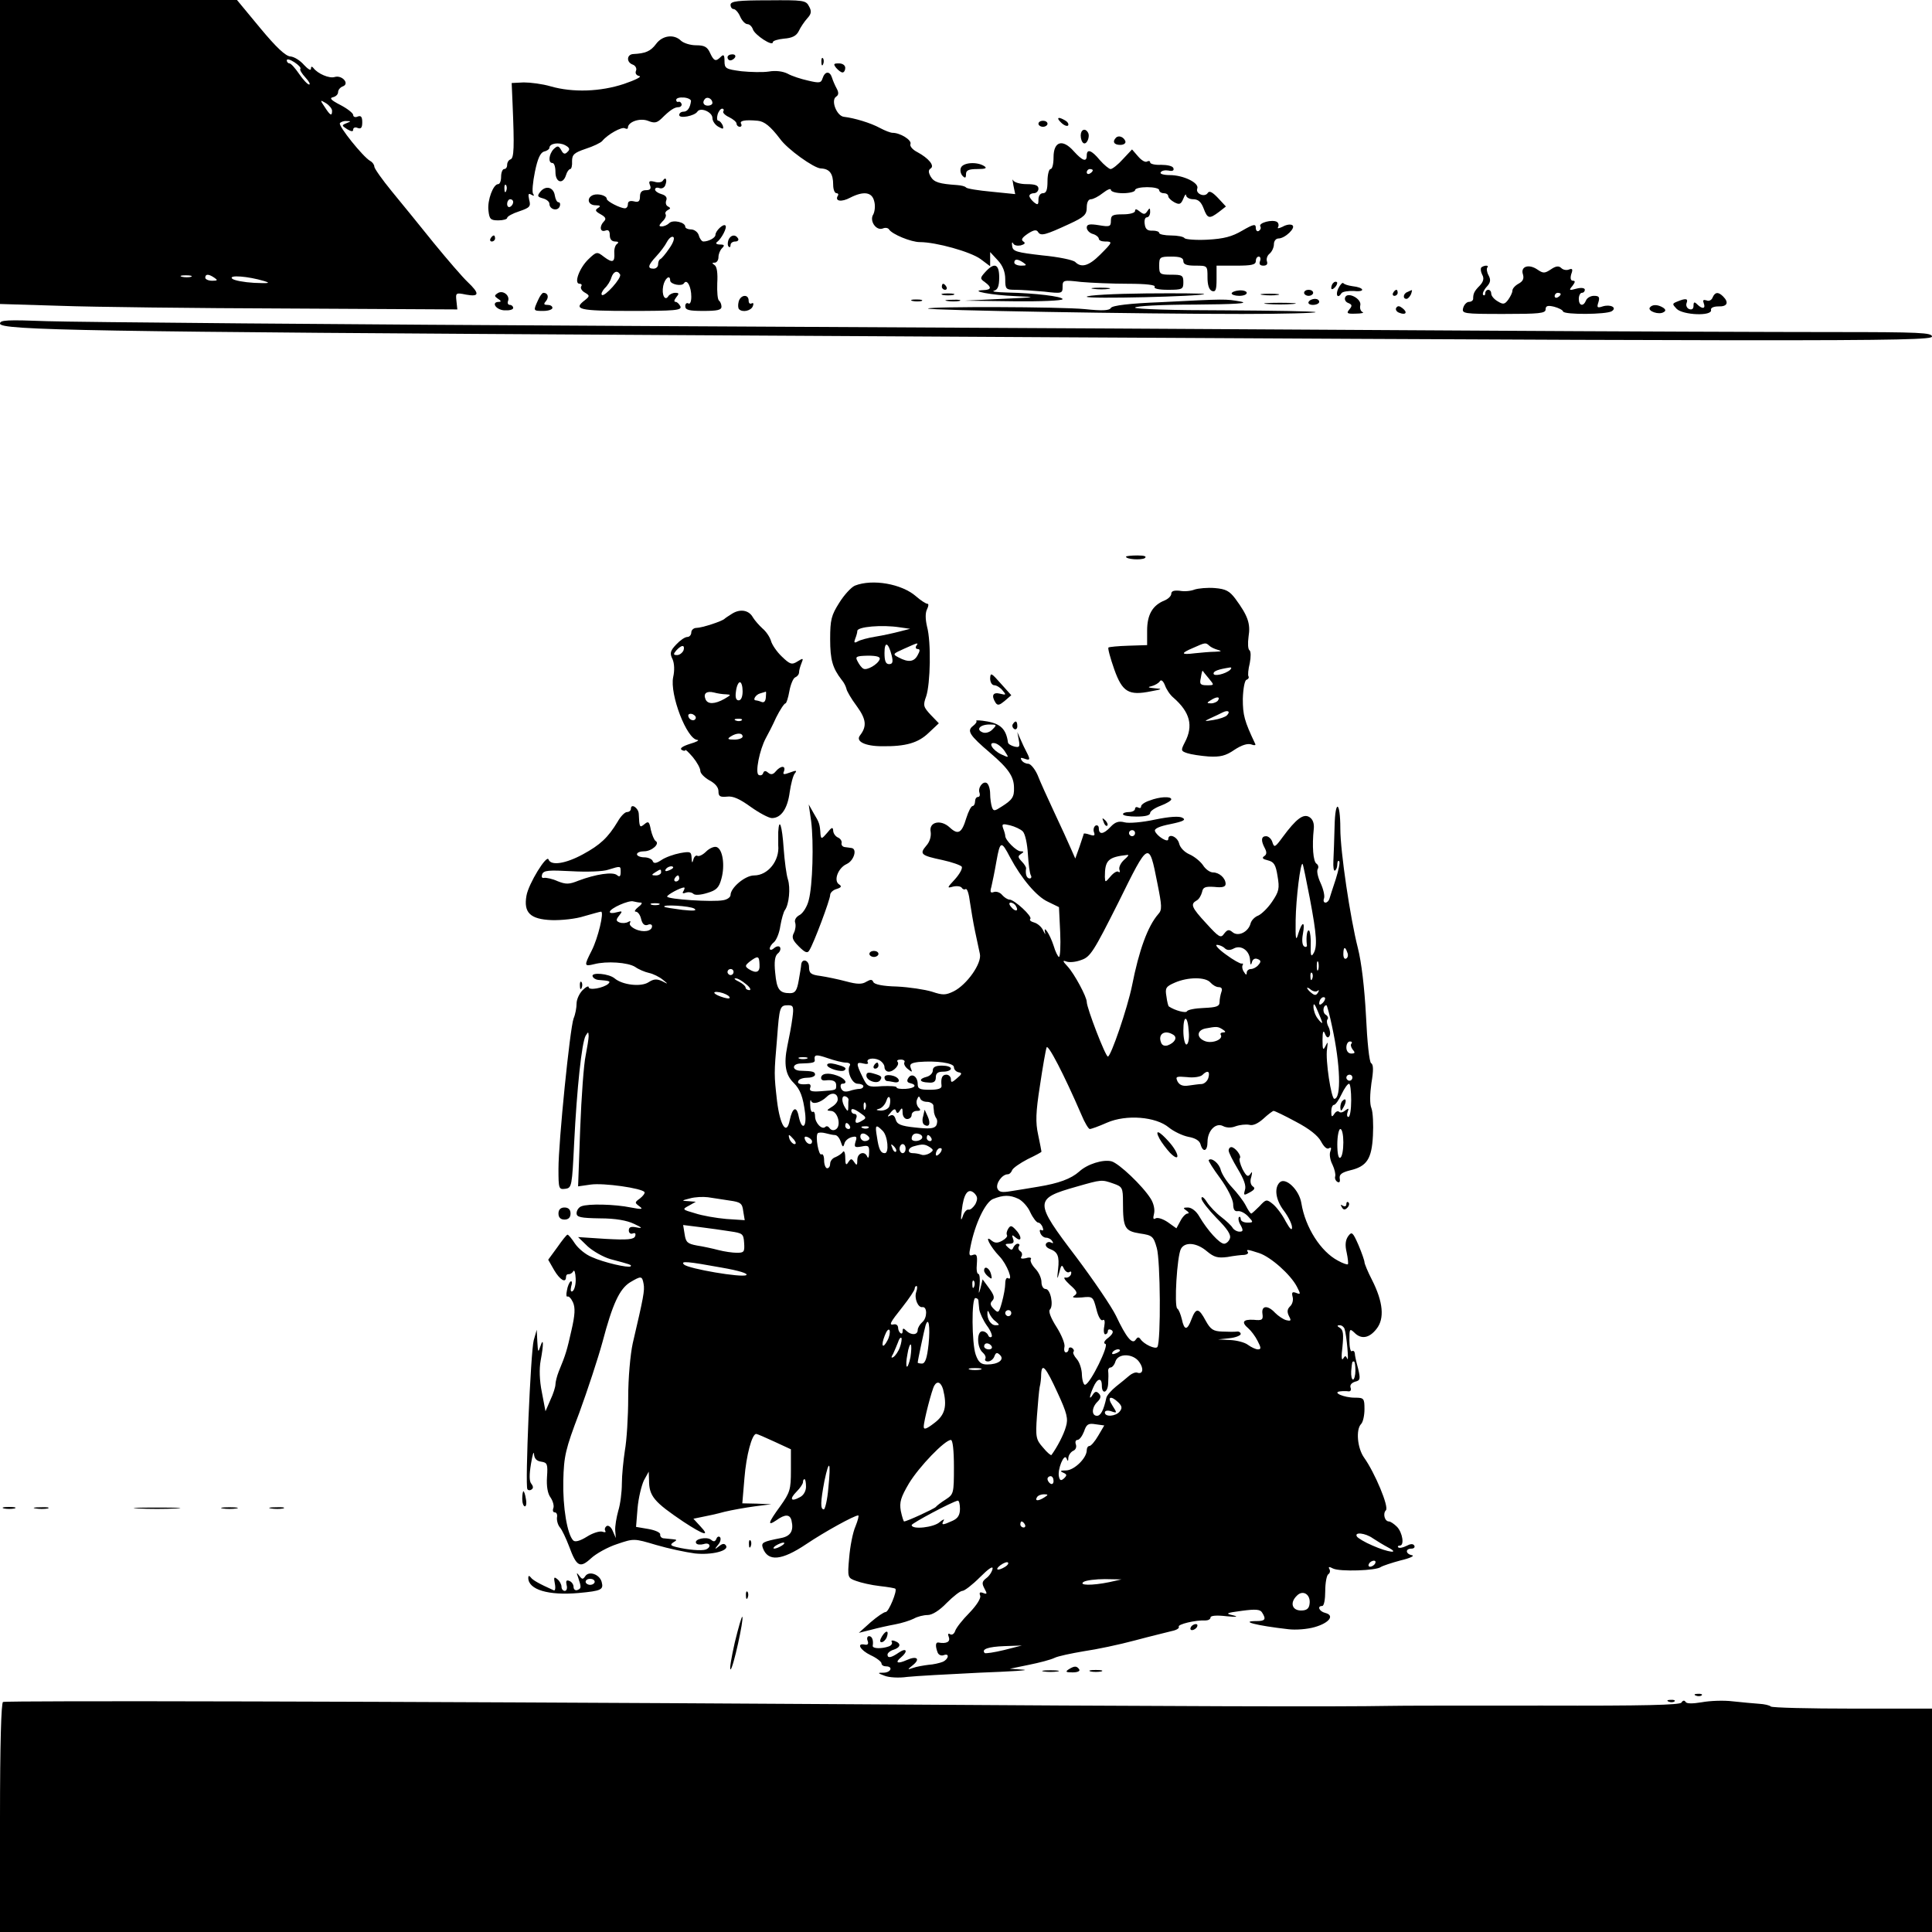 <?xml version="1.0" standalone="no"?>
<!DOCTYPE svg PUBLIC "-//W3C//DTD SVG 20010904//EN"
 "http://www.w3.org/TR/2001/REC-SVG-20010904/DTD/svg10.dtd">
<svg version="1.0" xmlns="http://www.w3.org/2000/svg"
 width="640pt" height="640pt" viewBox="0 0 640 640"
 preserveAspectRatio="xMidYMid meet">

<g transform="translate(0,640) scale(0.1,-0.1)"
fill="#000000" stroke="none">
<path d="M0 5896 l0 -503 198 -6 c108 -4 449 -8 757 -9 l560 -3 -3 28 c-3 27
-2 28 32 21 44 -8 46 3 5 42 -17 16 -67 74 -112 129 -44 55 -107 132 -139 171
-32 39 -58 76 -58 82 0 6 -6 15 -14 19 -24 14 -106 116 -100 125 3 4 13 8 22
7 16 0 15 -1 0 -7 -17 -7 -16 -8 2 -20 14 -8 20 -9 20 -1 0 6 7 9 15 5 11 -4
15 1 15 19 0 18 -4 23 -15 19 -8 -4 -15 -1 -15 5 0 6 -19 21 -42 33 -31 16
-38 23 -25 26 9 2 17 9 17 17 0 7 7 16 16 19 23 9 -3 38 -27 31 -18 -6 -57 11
-71 30 -5 6 -8 5 -8 -3 0 -7 -10 -1 -23 13 -12 14 -32 27 -45 28 -16 1 -47 30
-100 94 l-77 93 -392 0 -393 0 0 -504z m995 276 c-3 -3 5 -16 17 -29 12 -13
17 -23 12 -23 -5 0 -20 16 -33 35 -13 19 -27 35 -32 35 -5 0 -9 5 -9 10 0 6
11 3 25 -6 14 -9 23 -19 20 -22z m105 -139 c0 -19 -6 -16 -24 12 -17 25 -16
25 4 13 11 -7 20 -18 20 -25z m-467 -550 c-7 -2 -21 -2 -30 0 -10 3 -4 5 12 5
17 0 24 -2 18 -5z m77 -3 c12 -8 11 -10 -7 -10 -13 0 -23 5 -23 10 0 13 11 13
30 0z m165 -11 c23 -7 16 -8 -33 -6 -34 2 -67 8 -73 14 -13 13 53 8 106 -8z"/>
<path d="M2420 6384 c0 -8 5 -14 10 -14 6 0 16 -11 22 -25 6 -14 17 -25 24
-25 7 0 15 -8 18 -17 6 -19 66 -58 66 -43 0 5 17 10 37 12 27 2 41 9 49 25 6
13 19 32 28 42 14 15 15 24 6 40 -10 20 -19 21 -135 20 -101 0 -125 -3 -125
-15z"/>
<path d="M2173 6254 c-18 -24 -35 -31 -75 -33 -22 -1 -24 -27 -2 -35 9 -3 14
-13 11 -20 -4 -9 1 -16 11 -18 9 -2 -13 -13 -51 -26 -78 -26 -170 -29 -243 -8
-27 8 -67 13 -89 13 l-40 -2 3 -70 c6 -143 5 -179 -7 -183 -6 -2 -11 -10 -11
-18 0 -8 -4 -14 -10 -14 -5 0 -10 -11 -10 -25 0 -14 -4 -25 -10 -25 -16 0 -36
-53 -32 -87 3 -29 7 -33 33 -33 16 0 29 4 29 8 0 5 18 15 40 22 35 12 39 16
33 38 -4 19 -3 23 7 17 9 -5 11 -4 6 3 -4 6 -1 39 6 73 9 44 18 63 30 67 10 2
18 8 18 12 0 15 31 20 52 9 15 -8 17 -14 8 -22 -8 -9 -14 -8 -21 6 -9 15 -12
15 -25 3 -16 -17 -19 -46 -4 -46 6 0 10 -13 10 -30 0 -35 25 -42 35 -10 3 11
10 20 14 20 4 0 7 12 6 26 0 22 7 28 45 41 25 8 50 20 55 26 18 22 65 48 75
42 6 -3 10 -2 10 2 0 19 39 33 66 23 22 -9 30 -7 45 7 28 28 43 38 57 38 6 0
11 5 10 10 -2 6 -6 9 -10 8 -5 -2 -8 1 -8 6 0 6 11 9 25 8 14 -1 25 -7 24 -12
-3 -23 -12 -35 -25 -35 -8 0 -14 -5 -14 -11 0 -13 51 -3 60 11 10 16 50 -1 50
-21 0 -10 9 -23 20 -29 16 -9 18 -8 14 5 -4 8 -10 15 -14 15 -5 0 -6 9 -3 20
3 11 10 20 15 20 5 0 7 -4 4 -9 -3 -4 6 -13 19 -19 14 -7 25 -16 25 -22 0 -5
5 -10 11 -10 5 0 7 5 4 10 -6 10 12 14 55 10 22 -2 42 -18 74 -60 24 -34 112
-97 135 -98 29 -1 41 -17 41 -54 0 -16 5 -28 11 -28 5 0 8 -4 4 -9 -10 -18 13
-21 41 -6 45 23 73 19 80 -12 4 -14 2 -33 -3 -43 -14 -21 9 -55 31 -47 9 4 18
2 21 -3 10 -16 73 -42 102 -42 54 0 168 -32 201 -56 l32 -24 0 23 0 24 25 -27
c17 -18 25 -39 25 -63 0 -33 2 -35 34 -35 18 0 61 -3 95 -6 59 -7 61 -6 61 16
0 22 2 23 61 16 34 -3 104 -6 156 -6 60 0 92 -4 88 -10 -4 -6 13 -10 44 -10
48 0 51 2 51 25 0 23 -4 25 -40 25 -38 0 -40 2 -40 30 0 28 2 30 40 30 29 0
40 -4 40 -15 0 -11 11 -15 40 -15 40 0 40 0 40 -39 0 -25 5 -41 15 -45 12 -4
15 4 15 39 l0 45 65 0 c51 0 65 3 65 15 0 8 4 15 10 15 5 0 7 -7 4 -15 -4 -10
0 -15 11 -15 11 0 15 5 12 14 -3 8 1 20 9 26 8 7 14 21 14 31 0 11 7 19 15 19
22 0 59 36 46 44 -6 4 -20 2 -32 -5 -13 -6 -19 -7 -15 -1 3 6 1 14 -4 17 -15
9 -62 -3 -55 -15 3 -5 1 -11 -5 -15 -5 -3 -10 1 -10 10 0 14 -7 13 -45 -9 -34
-20 -61 -27 -115 -30 -39 -2 -73 1 -76 5 -3 5 -23 9 -45 9 -21 0 -39 4 -39 8
0 5 -10 8 -22 8 -17 -1 -24 5 -26 22 -2 12 1 22 7 22 6 0 11 8 11 18 0 14 -2
14 -9 3 -8 -12 -12 -12 -25 -2 -11 9 -16 10 -16 2 0 -6 -17 -11 -40 -11 -34 0
-40 -3 -40 -21 0 -20 -4 -21 -40 -15 -31 5 -40 3 -40 -8 0 -8 9 -18 20 -21 11
-3 20 -11 20 -16 0 -5 9 -9 20 -9 27 0 26 -2 -16 -44 -37 -37 -62 -44 -82 -24
-7 7 -56 17 -109 22 -86 10 -98 13 -100 31 -2 11 0 15 3 9 3 -7 14 -9 25 -7
14 4 17 8 9 13 -9 6 -4 13 15 26 20 13 29 14 34 5 9 -14 25 -9 103 27 50 23
58 31 58 55 0 16 5 27 14 27 7 0 25 9 40 21 14 11 26 16 26 10 0 -6 18 -11 40
-11 22 0 40 5 40 10 0 6 18 10 40 10 22 0 40 -4 40 -10 0 -5 7 -10 15 -10 8 0
15 -4 15 -10 0 -5 9 -14 20 -20 17 -9 22 -7 30 12 5 13 9 17 9 11 1 -7 11 -13
24 -13 16 0 26 -9 34 -30 13 -35 19 -36 51 -12 l23 18 -26 28 c-19 20 -29 25
-34 17 -10 -16 -41 -3 -35 14 8 19 -46 45 -91 45 -20 0 -34 4 -30 9 3 6 15 8
26 6 13 -3 19 0 16 8 -2 7 -20 11 -41 11 -20 -1 -36 3 -36 8 0 5 -5 6 -10 3
-6 -4 -19 4 -30 17 l-20 23 -30 -32 c-16 -18 -35 -33 -41 -33 -5 0 -22 14 -36
30 -27 33 -43 38 -43 15 0 -23 -14 -18 -43 14 -37 42 -67 33 -67 -20 0 -22 -4
-39 -10 -39 -5 0 -10 -18 -10 -40 0 -29 -4 -40 -15 -40 -9 0 -15 -9 -15 -21 0
-18 -2 -19 -15 -9 -8 7 -15 16 -15 21 0 5 7 9 15 9 8 0 15 7 15 15 0 11 -11
15 -39 15 -22 0 -42 6 -45 13 -3 6 -2 -1 1 -17 l6 -29 -79 8 c-43 4 -81 10
-84 14 -3 4 -16 7 -30 8 -58 4 -76 9 -87 28 -8 14 -8 22 0 27 14 9 -7 34 -44
54 -16 8 -26 20 -23 27 5 13 -34 37 -59 37 -7 0 -25 7 -42 16 -31 17 -85 33
-119 37 -24 2 -45 55 -26 67 8 5 9 13 2 26 -6 11 -13 27 -16 37 -7 22 -23 22
-31 -2 -5 -16 -10 -17 -48 -8 -23 5 -54 15 -68 23 -16 8 -40 11 -62 7 -20 -3
-61 -2 -91 1 -52 7 -56 9 -56 34 0 20 -3 23 -12 14 -17 -17 -23 -15 -36 13 -9
20 -19 25 -46 25 -19 0 -41 7 -50 15 -23 23 -62 18 -83 -11z m187 -195 c0 -5
-7 -9 -15 -9 -15 0 -20 12 -9 23 8 8 24 -1 24 -14z m1260 -223 c0 -3 -4 -8
-10 -11 -5 -3 -10 -1 -10 4 0 6 5 11 10 11 6 0 10 -2 10 -4z m-1943 -68 c-3
-8 -6 -5 -6 6 -1 11 2 17 5 13 3 -3 4 -12 1 -19z m23 -37 c0 -6 -4 -13 -10
-16 -5 -3 -10 1 -10 9 0 9 5 16 10 16 6 0 10 -4 10 -9z m1690 -201 c12 -8 11
-10 -7 -10 -13 0 -23 5 -23 10 0 13 11 13 30 0z"/>
<path d="M2410 6210 c0 -5 4 -10 9 -10 6 0 13 5 16 10 3 6 -1 10 -9 10 -9 0
-16 -4 -16 -10z"/>
<path d="M2721 6194 c0 -11 3 -14 6 -6 3 7 2 16 -1 19 -3 4 -6 -2 -5 -13z"/>
<path d="M2770 6175 c7 -8 16 -15 21 -15 5 0 9 7 9 15 0 9 -9 15 -21 15 -18 0
-19 -2 -9 -15z"/>
<path d="M3515 5994 c9 -9 19 -13 23 -10 3 4 0 11 -8 16 -24 15 -33 11 -15 -6z"/>
<path d="M3440 5990 c0 -5 7 -10 15 -10 8 0 15 5 15 10 0 6 -7 10 -15 10 -8 0
-15 -4 -15 -10z"/>
<path d="M3580 5951 c0 -11 4 -22 9 -25 11 -7 23 22 15 35 -9 16 -24 10 -24
-10z"/>
<path d="M3697 5944 c-13 -13 -7 -24 14 -24 11 0 19 5 17 12 -5 14 -22 21 -31
12z"/>
<path d="M3183 5844 c-3 -8 -1 -20 6 -27 8 -8 11 -7 11 6 0 13 9 17 38 17 27
0 33 3 22 10 -24 15 -70 12 -77 -6z"/>
<path d="M2196 5802 c-3 -6 -16 -8 -28 -4 -17 4 -20 2 -15 -11 5 -12 1 -17
-13 -17 -14 0 -20 -7 -20 -21 0 -16 -5 -20 -20 -16 -13 3 -20 0 -20 -9 0 -8
-4 -14 -10 -14 -15 0 -60 23 -60 31 0 11 -28 19 -45 13 -23 -9 -18 -34 8 -34
16 0 18 -3 8 -9 -11 -7 -9 -11 9 -21 16 -9 19 -15 11 -23 -16 -16 -14 -37 4
-31 10 4 15 0 15 -15 0 -13 6 -21 18 -21 10 0 13 -3 6 -8 -6 -4 -10 -17 -9
-30 2 -31 -6 -34 -34 -13 -23 18 -25 18 -52 -8 -30 -29 -49 -81 -29 -81 6 0 9
-4 5 -9 -3 -6 3 -15 12 -20 17 -10 17 -12 1 -25 -41 -31 -21 -36 152 -36 146
0 169 2 164 15 -4 8 -11 15 -16 15 -6 0 -5 6 2 15 10 12 10 15 -3 15 -9 0 -19
-5 -23 -11 -11 -18 -23 4 -17 34 5 25 23 39 23 18 0 -13 39 -21 46 -9 10 15
24 -12 24 -45 0 -16 -4 -26 -10 -22 -5 3 -10 -1 -10 -9 0 -13 12 -16 60 -16
46 0 60 3 60 14 0 8 -4 17 -8 20 -5 3 -7 29 -6 58 2 33 -1 55 -9 60 -9 6 -9 8
1 8 6 0 12 8 12 18 0 10 5 23 12 30 9 9 8 12 -7 12 -11 0 -16 4 -10 8 15 11
35 49 28 55 -7 7 -33 -18 -33 -31 0 -10 -23 -22 -40 -22 -5 0 -12 9 -15 20 -3
11 -15 20 -26 20 -10 0 -19 4 -19 9 0 15 -41 24 -53 12 -6 -6 -17 -11 -25 -11
-10 0 -10 3 2 16 9 8 14 19 11 24 -3 5 1 11 7 14 10 5 10 7 1 12 -7 3 -9 12
-6 20 4 10 -2 17 -16 21 -11 3 -21 10 -21 15 0 6 6 8 14 5 8 -3 17 1 20 10 7
18 1 29 -8 15z m21 -225 c-12 -18 -25 -33 -29 -35 -5 -2 -8 -10 -8 -18 0 -8
-7 -14 -15 -14 -21 0 -19 11 9 41 13 14 29 35 35 47 7 13 16 20 21 17 6 -3 0
-20 -13 -38z m-163 -86 c7 -11 -52 -76 -60 -68 -4 3 1 13 9 22 9 8 19 24 22
35 7 21 20 26 29 11z"/>
<path d="M1790 5765 c-11 -14 -10 -17 8 -22 12 -3 22 -11 22 -18 0 -19 27 -26
34 -9 3 8 1 14 -4 14 -5 0 -10 10 -12 22 -4 28 -30 35 -48 13z"/>
<path d="M1625 5610 c-3 -5 -1 -10 4 -10 6 0 11 5 11 10 0 6 -2 10 -4 10 -3 0
-8 -4 -11 -10z"/>
<path d="M2413 5605 c-3 -9 -3 -19 1 -22 3 -4 6 -1 6 5 0 7 7 12 16 12 8 0 12
5 9 10 -9 15 -25 12 -32 -5z"/>
<path d="M3264 5499 c-18 -20 -18 -22 -1 -34 23 -17 21 -25 -5 -26 -52 -2 28
-17 107 -20 73 -3 69 -4 -45 -9 l-125 -6 163 -2 c89 -1 162 2 162 7 0 9 -91
20 -184 22 -34 1 -53 3 -43 6 12 3 17 15 17 44 0 45 -16 51 -46 18z"/>
<path d="M4907 5514 c-3 -4 -2 -14 3 -24 7 -12 4 -23 -8 -36 -19 -19 -22 -27
-22 -44 0 -5 -6 -10 -14 -10 -7 0 -16 -9 -19 -20 -5 -19 0 -20 134 -20 118 0
139 2 139 15 0 12 7 14 28 9 15 -4 29 -11 30 -16 5 -11 143 -10 161 1 19 12
-4 24 -30 16 -18 -6 -20 -4 -14 14 5 17 2 21 -15 21 -11 0 -23 -7 -26 -15 -9
-22 -24 -18 -24 5 0 11 5 20 10 20 6 0 10 5 10 10 0 6 -11 8 -27 4 -25 -7 -27
-6 -14 9 9 12 10 17 2 17 -8 0 -10 8 -6 22 6 16 4 20 -8 15 -8 -3 -19 -1 -25
5 -8 8 -18 7 -34 -4 -21 -14 -26 -14 -45 -1 -29 20 -57 10 -48 -16 4 -14 0
-23 -15 -31 -11 -6 -20 -16 -20 -23 0 -7 -7 -20 -14 -30 -12 -16 -17 -16 -35
-5 -12 7 -21 18 -21 25 0 7 -4 13 -10 13 -5 0 -10 -5 -10 -12 0 -6 -3 -8 -7
-5 -3 4 2 16 11 26 14 15 15 24 7 39 -6 11 -7 22 -4 26 3 3 2 6 -4 6 -5 0 -13
-3 -16 -6z m263 -88 c0 -3 -4 -8 -10 -11 -5 -3 -10 -1 -10 4 0 6 5 11 10 11 6
0 10 -2 10 -4z"/>
<path d="M4417 5463 c-4 -3 -7 -11 -7 -17 0 -6 5 -5 12 2 6 6 9 14 7 17 -3 3
-9 2 -12 -2z"/>
<path d="M4433 5444 c-10 -22 -1 -35 11 -15 4 5 22 8 42 7 39 -4 33 12 -6 16
-14 2 -27 6 -30 10 -3 3 -10 -4 -17 -18z"/>
<path d="M3120 5450 c0 -5 5 -10 11 -10 5 0 7 5 4 10 -3 6 -8 10 -11 10 -2 0
-4 -4 -4 -10z"/>
<path d="M3623 5443 c15 -2 37 -2 50 0 12 2 0 4 -28 4 -27 0 -38 -2 -22 -4z"/>
<path d="M1649 5429 c-12 -8 -12 -10 1 -19 10 -6 11 -10 3 -10 -27 0 -11 -26
17 -28 17 -1 30 2 30 8 0 5 -5 10 -11 10 -6 0 -9 6 -6 13 7 18 -17 37 -34 26z"/>
<path d="M4080 5428 c0 -4 11 -8 25 -8 14 0 25 4 25 10 0 5 -11 9 -25 8 -14
-1 -25 -6 -25 -10z"/>
<path d="M4320 5430 c0 -5 7 -10 15 -10 8 0 15 5 15 10 0 6 -7 10 -15 10 -8 0
-15 -4 -15 -10z"/>
<path d="M4615 5430 c-3 -5 -1 -10 4 -10 6 0 11 5 11 10 0 6 -2 10 -4 10 -3 0
-8 -4 -11 -10z"/>
<path d="M4663 5433 c-15 -5 -17 -23 -4 -23 5 0 11 7 15 15 3 8 4 15 3 14 -1
0 -8 -3 -14 -6z"/>
<path d="M1782 5405 c-16 -35 -16 -35 18 -35 17 0 30 5 30 10 0 6 -7 10 -16
10 -13 0 -14 3 -5 13 10 13 6 27 -9 27 -4 0 -12 -11 -18 -25z"/>
<path d="M3123 5423 c9 -2 25 -2 35 0 9 3 1 5 -18 5 -19 0 -27 -2 -17 -5z"/>
<path d="M3600 5417 c0 -8 381 1 389 9 3 2 -84 3 -192 2 -108 -1 -197 -6 -197
-11z"/>
<path d="M4183 5423 c15 -2 37 -2 50 0 12 2 0 4 -28 4 -27 0 -38 -2 -22 -4z"/>
<path d="M4456 5415 c-3 -8 2 -16 11 -19 12 -5 13 -9 3 -21 -11 -13 -7 -15 21
-14 19 0 29 3 23 5 -7 3 -10 13 -8 22 6 22 -42 47 -50 27z"/>
<path d="M5673 5414 c-3 -8 -12 -13 -20 -9 -11 3 -13 1 -9 -10 7 -18 -5 -20
-22 -3 -9 9 -12 8 -12 -5 0 -10 -5 -14 -14 -11 -8 3 -12 12 -9 20 6 15 -2 17
-31 5 -17 -7 -17 -8 -2 -24 21 -21 118 -25 114 -4 -2 7 8 12 25 12 29 -1 35
13 15 33 -16 16 -27 15 -35 -4z"/>
<path d="M2447 5401 c-3 -11 -2 -22 1 -25 11 -12 40 -6 46 10 3 8 2 12 -4 9
-6 -3 -10 1 -10 9 0 23 -27 20 -33 -3z"/>
<path d="M3023 5403 c9 -2 23 -2 30 0 6 3 -1 5 -18 5 -16 0 -22 -2 -12 -5z"/>
<path d="M3138 5403 c12 -2 30 -2 40 0 9 3 -1 5 -23 4 -22 0 -30 -2 -17 -4z"/>
<path d="M3846 5399 c-105 -4 -161 -11 -166 -19 -5 -9 -29 -10 -86 -4 -82 8
-512 9 -520 2 -5 -6 708 -18 1040 -18 137 0 247 3 244 6 -3 3 -139 5 -302 6
-169 0 -296 4 -296 9 0 5 87 10 198 10 133 1 182 4 152 10 -51 9 -48 9 -264
-2z"/>
<path d="M4335 5400 c-3 -5 3 -10 14 -10 12 0 21 5 21 10 0 6 -6 10 -14 10 -8
0 -18 -4 -21 -10z"/>
<path d="M4198 5393 c23 -2 61 -2 85 0 23 2 4 4 -43 4 -47 0 -66 -2 -42 -4z"/>
<path d="M4625 5380 c-3 -5 1 -13 10 -16 22 -9 29 1 11 15 -10 8 -16 9 -21 1z"/>
<path d="M5465 5381 c-7 -12 31 -25 46 -15 8 4 7 9 -2 15 -18 11 -36 11 -44 0z"/>
<path d="M0 5328 c0 -22 289 -27 2225 -38 3812 -22 4175 -22 4175 -5 0 13 -39
15 -327 15 -181 0 -728 2 -1218 5 -489 3 -1711 10 -2715 15 -1004 5 -1896 13
-1982 16 -135 5 -158 4 -158 -8z"/>
<path d="M3730 4556 c0 -9 50 -12 62 -5 8 6 -1 9 -24 9 -21 0 -38 -2 -38 -4z"/>
<path d="M2832 4460 c-12 -5 -36 -31 -52 -57 -26 -41 -30 -56 -30 -120 0 -69
8 -96 38 -135 8 -9 14 -22 16 -30 1 -7 16 -33 34 -57 32 -44 34 -67 11 -97
-16 -20 17 -36 73 -36 79 -1 120 11 155 45 l33 31 -27 28 c-24 26 -26 31 -15
61 14 41 17 180 3 231 -6 26 -6 46 0 58 5 10 6 18 1 18 -5 0 -22 11 -38 25
-47 41 -144 58 -202 35z m148 -138 l35 -5 -35 -9 c-19 -5 -55 -13 -80 -17 -25
-4 -51 -11 -59 -16 -11 -6 -13 -4 -8 9 4 10 7 21 7 26 0 14 82 21 140 12z
m-26 -94 c5 -21 3 -28 -9 -28 -11 0 -15 11 -15 37 0 41 13 35 24 -9z m81 32
c-3 -5 -1 -10 5 -10 8 0 8 -6 0 -20 -12 -23 -31 -25 -63 -8 -21 11 -20 12 18
29 49 22 48 21 40 9z m-121 -44 c-6 -17 -43 -38 -54 -31 -6 3 -14 14 -19 24
-9 16 -5 18 34 19 30 0 42 -4 39 -12z"/>
<path d="M3957 4447 c-12 -5 -34 -7 -49 -4 -19 2 -28 -1 -28 -10 0 -7 -10 -17
-22 -22 -40 -16 -58 -47 -58 -100 l0 -48 -62 -2 c-34 -1 -64 -4 -66 -6 -3 -2
6 -35 19 -72 27 -76 48 -88 122 -73 38 7 39 8 12 10 -22 2 -25 4 -10 7 11 3
23 10 27 16 4 7 11 2 17 -13 5 -14 17 -32 28 -41 55 -48 67 -93 38 -148 -14
-27 -13 -29 8 -36 12 -4 44 -9 71 -11 38 -2 56 2 85 22 24 16 44 22 56 18 10
-4 16 -3 13 2 -36 76 -41 95 -41 149 1 33 6 61 12 63 6 2 9 7 7 11 -3 4 -1 24
4 44 4 21 4 39 -1 43 -5 3 -6 23 -3 45 7 43 -2 69 -44 126 -19 25 -31 32 -68
35 -24 2 -55 -1 -67 -5z m49 -186 c5 -5 18 -11 29 -14 14 -4 11 -5 -10 -6 -16
0 -47 -3 -67 -5 -47 -6 -48 0 -5 18 40 18 41 18 53 7z m69 -80 c-16 -14 -55
-23 -55 -12 0 8 16 14 55 20 5 0 5 -2 0 -8z m-71 -28 c19 -23 19 -23 -6 -23
-22 0 -25 4 -20 25 2 14 5 25 6 23 1 -2 10 -13 20 -25z m31 -73 c-3 -5 -14
-10 -23 -10 -15 0 -15 2 -2 10 20 13 33 13 25 0z m29 -50 c-5 -5 -25 -12 -44
-15 -32 -5 -33 -5 -10 6 14 6 32 15 40 19 18 9 27 3 14 -10z"/>
<path d="M2425 4367 c-11 -7 -22 -14 -25 -17 -8 -8 -75 -30 -93 -30 -9 0 -17
-7 -17 -15 0 -8 -6 -15 -13 -15 -8 0 -24 -11 -37 -25 -20 -21 -22 -29 -12 -49
6 -14 7 -37 2 -59 -12 -57 45 -206 80 -208 8 -1 -3 -7 -24 -13 -25 -8 -35 -15
-28 -20 7 -4 12 -4 12 -1 0 4 11 -7 25 -23 14 -17 25 -37 25 -46 0 -8 14 -22
30 -31 19 -10 30 -23 30 -36 0 -17 5 -20 28 -18 20 3 43 -8 79 -34 28 -20 60
-37 70 -37 31 0 52 32 59 86 4 27 11 55 17 62 8 10 5 11 -16 3 -21 -8 -25 -7
-20 4 7 20 -11 19 -27 0 -9 -11 -16 -12 -25 -5 -9 8 -14 7 -17 -1 -2 -7 -9 -9
-15 -6 -12 7 3 83 24 122 6 11 22 41 34 68 13 26 27 47 31 47 3 0 9 18 13 41
4 22 13 43 19 45 7 3 13 10 13 17 0 7 4 20 8 30 7 17 6 18 -13 6 -19 -12 -25
-10 -52 16 -17 16 -33 40 -36 52 -4 13 -16 31 -28 41 -11 10 -26 27 -32 37
-13 24 -42 29 -69 12z m-161 -122 c-4 -8 -13 -15 -21 -15 -13 0 -13 3 -3 15 7
8 16 15 21 15 5 0 6 -7 3 -15z m196 -135 c0 -18 -5 -30 -13 -30 -9 0 -12 10
-9 30 2 17 8 30 13 30 5 0 9 -13 9 -30z m-55 -10 c18 -1 17 -2 -5 -15 -32 -18
-56 -19 -63 -1 -8 19 4 28 28 22 11 -3 29 -6 40 -6z m132 -10 c-1 -13 -6 -19
-15 -15 -7 3 -16 5 -18 5 -12 0 -1 19 14 23 9 3 18 5 19 6 1 0 1 -8 0 -19z
m-233 -71 c-6 -11 -24 -2 -24 11 0 5 7 7 15 4 8 -4 12 -10 9 -15z m153 -5 c-3
-3 -12 -4 -19 -1 -8 3 -5 6 6 6 11 1 17 -2 13 -5z m3 -54 c0 -5 -12 -10 -27
-10 -22 0 -25 2 -13 10 20 13 40 13 40 0z"/>
<path d="M3280 4153 c0 -13 6 -23 14 -23 7 0 20 -8 27 -17 13 -15 12 -16 -8
-11 -24 6 -30 -6 -15 -30 7 -10 13 -8 30 6 l22 19 -35 39 c-31 35 -34 37 -35
17z"/>
<path d="M3234 4012 c3 -3 -2 -10 -11 -17 -21 -16 -11 -31 57 -89 61 -52 79
-79 79 -116 1 -30 -6 -40 -41 -62 -23 -15 -27 -16 -32 -2 -3 9 -6 29 -6 44 0
16 -5 32 -11 36 -13 8 -31 -16 -24 -33 2 -7 0 -13 -5 -13 -6 0 -10 -7 -10 -15
0 -8 -4 -15 -8 -15 -5 0 -14 -18 -21 -40 -15 -50 -27 -57 -55 -31 -30 28 -70
18 -63 -15 2 -15 -3 -33 -15 -46 -23 -27 -17 -32 54 -47 32 -7 60 -17 64 -22
3 -6 -7 -24 -22 -41 -27 -29 -28 -31 -7 -25 13 3 26 1 29 -4 3 -5 9 -7 13 -4
5 2 11 -17 14 -43 4 -26 11 -69 17 -97 6 -27 13 -61 16 -75 7 -31 -43 -102
-87 -124 -27 -13 -36 -13 -72 -1 -23 7 -75 15 -116 17 -46 1 -75 7 -78 15 -4
9 -9 9 -23 1 -14 -9 -30 -9 -67 1 -26 7 -65 15 -85 18 -32 4 -38 9 -38 30 0
23 -24 30 -26 7 0 -5 -4 -28 -8 -51 -6 -35 -12 -43 -29 -43 -35 0 -44 12 -49
67 -4 37 -1 56 8 64 8 6 11 15 8 21 -3 5 -12 4 -20 -3 -8 -7 -14 -7 -14 -1 0
5 6 15 14 21 8 7 18 31 21 54 4 23 11 47 15 52 14 19 19 74 10 102 -5 15 -11
61 -14 102 -5 76 -15 106 -18 55 0 -16 0 -36 0 -44 5 -51 -34 -100 -80 -100
-30 0 -78 -41 -78 -65 0 -7 -11 -15 -24 -17 -34 -7 -186 3 -186 12 0 6 44 30
56 30 3 0 2 -5 -2 -12 -5 -7 -2 -9 8 -5 9 3 20 1 25 -4 5 -5 24 -4 46 3 31 9
39 18 47 48 12 44 4 97 -16 104 -8 3 -24 -4 -35 -15 -11 -11 -24 -17 -29 -14
-4 3 -11 -3 -13 -12 -4 -14 -5 -12 -6 5 -1 21 -4 22 -38 16 -21 -4 -49 -14
-62 -23 -18 -12 -26 -12 -29 -3 -2 6 -15 12 -28 12 -13 0 -24 5 -24 10 0 6 11
10 24 10 25 0 53 25 38 34 -5 3 -12 20 -16 37 -5 27 -8 30 -21 19 -16 -13 -17
-12 -19 34 -1 20 -26 36 -26 17 0 -6 -6 -11 -13 -11 -7 0 -21 -14 -31 -32 -32
-53 -58 -77 -115 -108 -57 -31 -106 -39 -114 -17 -6 17 -66 -80 -73 -120 -10
-56 12 -78 83 -81 32 -1 81 4 108 13 28 8 53 15 56 15 11 0 -10 -88 -31 -129
-26 -51 -25 -53 8 -45 42 11 112 6 136 -9 11 -8 32 -17 46 -20 14 -3 34 -13
45 -22 20 -16 19 -16 -2 -5 -18 8 -28 7 -45 -4 -25 -16 -86 -9 -112 13 -19 16
-78 21 -73 7 2 -6 10 -11 18 -12 38 -3 43 -4 34 -13 -16 -14 -65 -23 -65 -11
0 5 -9 1 -20 -10 -11 -11 -20 -31 -20 -44 0 -14 -4 -36 -10 -50 -12 -33 -50
-408 -50 -498 0 -66 1 -69 23 -66 21 3 22 8 29 153 9 179 25 331 38 354 9 14
9 14 10 -1 0 -9 -5 -39 -10 -65 -6 -27 -14 -135 -18 -241 l-7 -192 42 6 c43 6
169 -12 178 -25 2 -4 -5 -13 -15 -21 -18 -13 -18 -14 -2 -26 14 -10 8 -11 -28
-4 -53 11 -142 13 -164 4 -9 -3 -16 -14 -16 -23 0 -13 13 -16 78 -17 51 0 89
-7 112 -18 28 -13 30 -16 9 -12 -19 4 -26 1 -26 -10 0 -8 6 -13 13 -10 8 3 11
0 8 -9 -4 -11 -25 -13 -97 -9 l-92 6 32 -31 c18 -16 51 -35 75 -42 68 -18 71
-19 67 -24 -7 -6 -90 13 -129 31 -20 8 -44 28 -55 44 -11 17 -22 30 -25 30 -3
0 -18 -19 -34 -42 l-30 -41 20 -35 c19 -32 39 -44 39 -22 0 6 4 10 9 9 5 0 12
4 15 10 4 6 7 -5 8 -24 1 -19 -4 -38 -10 -42 -6 -4 -8 2 -5 15 4 12 3 20 -2
17 -4 -3 -10 -16 -12 -30 -3 -13 -2 -22 2 -20 4 2 12 -6 18 -19 8 -18 7 -41
-5 -93 -15 -66 -18 -78 -42 -136 -6 -15 -11 -35 -11 -43 0 -8 -7 -31 -17 -52
l-16 -37 -12 63 c-8 39 -9 78 -4 105 10 53 10 80 -1 47 -7 -22 -8 -20 -10 15
l-2 40 -10 -35 c-10 -37 -29 -480 -21 -493 2 -4 9 -5 14 -1 6 4 6 10 -1 19 -7
8 -7 30 -1 66 5 30 9 44 10 32 1 -14 8 -23 24 -25 20 -3 22 -8 19 -51 -2 -30
2 -55 12 -68 8 -12 12 -28 9 -35 -3 -8 -1 -14 5 -14 6 0 9 -8 7 -17 -1 -10 3
-25 10 -33 7 -8 20 -36 30 -62 25 -68 36 -74 73 -40 16 15 55 37 86 47 56 19
56 19 130 -3 41 -12 98 -24 128 -28 56 -6 114 9 103 26 -5 8 -12 7 -23 -2 -15
-12 -16 -11 -3 5 8 9 10 21 6 25 -4 4 -10 1 -12 -6 -4 -9 -9 -10 -17 -3 -14
12 -58 3 -50 -11 3 -5 14 -6 25 -3 21 7 27 -10 7 -18 -14 -5 -60 -1 -97 8 -20
5 -22 8 -10 16 12 7 12 9 -1 10 -8 1 -22 2 -30 3 -8 0 -14 6 -13 13 1 6 -16
14 -39 18 l-41 7 5 62 c3 34 13 75 21 92 l16 29 1 -28 c0 -53 16 -72 114 -138
67 -44 90 -51 56 -15 l-23 25 29 6 c16 3 49 10 74 17 25 6 70 14 100 18 l55 7
-48 2 -48 1 7 83 c6 76 25 147 39 147 3 0 31 -12 61 -26 l54 -25 0 -70 c0 -63
-3 -73 -35 -118 -41 -56 -44 -68 -13 -47 29 21 45 20 50 -1 8 -34 -3 -52 -35
-58 -61 -12 -66 -15 -60 -33 17 -46 62 -42 144 13 61 41 159 95 172 95 3 0 -1
-16 -9 -36 -9 -20 -18 -67 -21 -104 -6 -66 -5 -67 23 -77 16 -6 51 -14 78 -17
27 -3 51 -7 52 -9 7 -6 -22 -77 -32 -77 -6 0 -28 -15 -50 -34 l-39 -35 40 10
c22 6 58 14 80 18 22 4 50 13 62 19 12 7 33 12 46 12 15 0 39 15 63 40 22 22
45 40 52 40 7 0 33 20 58 45 29 29 44 39 42 28 -2 -10 -11 -24 -21 -31 -14
-11 -15 -17 -6 -34 10 -18 9 -20 -4 -15 -11 4 -14 2 -10 -9 3 -8 -11 -31 -36
-57 -23 -23 -44 -50 -47 -60 -3 -9 -10 -14 -16 -11 -7 5 -9 1 -5 -9 6 -16 -8
-23 -35 -18 -9 1 -10 -12 -2 -33 3 -8 12 -12 20 -9 20 8 17 -13 -3 -22 -10 -4
-31 -9 -48 -10 -16 -2 -39 -6 -50 -10 -20 -7 -20 -6 -1 9 26 21 13 32 -20 17
-31 -14 -41 -9 -19 9 24 20 18 33 -7 16 -26 -18 -38 -20 -38 -7 0 5 9 13 20
16 24 8 26 21 4 29 -8 3 -13 2 -10 -3 3 -5 -1 -12 -10 -15 -22 -8 -54 -8 -53
2 3 18 -2 32 -12 32 -6 0 -8 -7 -5 -15 4 -10 1 -15 -9 -13 -29 6 -16 -18 19
-35 20 -9 36 -22 36 -27 0 -6 7 -10 15 -10 24 0 17 -20 -7 -21 -22 0 -22 -1 2
-10 14 -6 48 -8 75 -4 28 3 136 9 240 14 105 4 170 8 145 10 l-45 3 63 13 c35
7 73 17 85 23 12 6 56 15 97 22 42 6 118 22 170 36 52 14 107 27 122 31 15 3
25 9 23 14 -6 8 56 23 88 21 9 0 17 4 17 10 0 6 20 8 53 4 33 -3 41 -2 22 3
-27 6 -24 8 29 15 45 6 61 5 67 -6 14 -22 10 -28 -18 -28 -59 0 -1 -15 105
-27 24 -3 63 0 87 7 49 14 67 39 35 47 -20 5 -28 23 -10 23 6 0 10 22 10 49 0
28 5 53 10 56 6 4 7 11 4 17 -5 8 -1 9 12 2 23 -11 143 -7 158 5 6 4 36 14 66
22 30 7 47 15 38 17 -22 4 -24 22 -2 22 8 0 12 5 9 10 -4 7 -13 6 -26 -1 -12
-6 -23 -8 -27 -5 -3 3 -1 6 5 6 16 0 9 43 -9 62 -10 10 -22 18 -27 18 -14 0
-21 26 -10 37 11 11 -37 125 -72 174 -23 32 -28 94 -10 112 6 6 11 28 11 49 0
36 -2 38 -32 38 -36 0 -77 18 -48 21 8 1 21 1 27 0 7 -1 10 5 7 12 -3 9 3 16
15 20 17 4 18 9 10 43 -6 22 -11 44 -11 51 -1 7 -5 10 -10 7 -4 -3 -8 13 -8
36 0 38 1 40 16 26 23 -24 50 -19 74 12 27 34 22 89 -15 162 -14 27 -25 54
-25 59 0 5 -9 31 -20 57 -19 43 -22 45 -34 29 -9 -13 -11 -29 -5 -54 4 -19 6
-37 4 -39 -2 -2 -17 3 -33 12 -57 30 -108 110 -121 190 -7 45 -53 88 -72 69
-19 -19 -13 -59 15 -95 14 -19 26 -43 26 -54 0 -12 -7 -5 -21 20 -11 22 -30
47 -42 57 -21 17 -23 17 -45 -7 -13 -13 -25 -24 -27 -24 -3 0 -11 12 -19 28
-8 15 -28 41 -45 59 -17 18 -33 43 -37 57 -5 22 -31 43 -40 33 -2 -2 15 -29
38 -60 24 -33 42 -69 43 -85 0 -19 5 -26 16 -24 9 1 24 -7 34 -18 18 -19 17
-20 -3 -20 -12 0 -22 5 -22 12 0 6 -3 9 -6 6 -3 -4 -1 -16 6 -27 9 -17 8 -21
-4 -21 -8 0 -19 6 -23 13 -4 7 -21 23 -38 36 -16 12 -38 35 -47 49 -10 16 -18
21 -18 12 0 -8 23 -37 50 -65 36 -36 49 -56 44 -68 -3 -9 -12 -17 -19 -17 -15
0 -55 44 -82 90 -10 18 -26 30 -38 30 -16 0 -17 -2 -5 -10 8 -5 10 -10 4 -10
-6 0 -17 -11 -24 -25 l-13 -24 -28 20 c-16 11 -34 17 -41 13 -8 -5 -9 0 -5 16
3 13 -1 33 -11 49 -27 43 -105 117 -130 124 -28 7 -80 -9 -107 -34 -27 -24
-68 -39 -135 -50 -30 -5 -72 -12 -92 -15 -29 -5 -39 -3 -44 9 -6 17 16 47 34
47 6 0 12 6 15 14 3 7 26 23 51 36 25 12 46 23 46 25 0 2 -5 27 -11 56 -9 41
-8 74 6 163 9 61 19 118 22 126 4 14 58 -90 115 -222 11 -27 24 -48 28 -48 5
0 30 9 57 21 64 28 162 20 205 -16 16 -13 45 -27 65 -31 23 -4 37 -13 40 -25
8 -28 23 -23 23 8 0 37 27 65 51 53 11 -6 27 -7 42 -1 14 5 34 7 45 5 12 -4
29 4 47 20 15 14 31 26 34 26 4 0 37 -16 74 -36 44 -23 73 -46 83 -65 9 -17
19 -27 26 -23 8 5 9 1 5 -10 -4 -9 -1 -29 7 -44 7 -15 11 -32 9 -39 -2 -6 1
-14 7 -18 7 -4 10 0 8 11 -2 13 6 20 34 27 56 13 72 38 76 115 2 37 0 78 -5
91 -6 14 -5 47 0 83 7 41 7 62 -1 66 -6 4 -13 70 -17 157 -5 94 -15 178 -27
225 -25 98 -58 319 -58 395 0 92 -17 99 -19 8 -1 -43 -3 -94 -4 -115 -1 -20 1
-34 5 -32 5 3 8 12 8 21 0 9 3 14 6 10 4 -3 -2 -30 -11 -59 -10 -29 -19 -59
-21 -65 -2 -7 -8 -13 -13 -13 -6 0 -8 6 -5 14 3 8 -2 30 -11 50 -9 19 -14 40
-10 47 4 6 2 14 -4 18 -11 7 -15 58 -9 115 2 18 -3 32 -14 39 -20 13 -44 -5
-89 -66 -25 -34 -28 -36 -34 -17 -3 11 -13 20 -21 20 -16 0 -18 -14 -4 -40 7
-13 6 -21 -2 -26 -9 -6 -5 -10 12 -14 20 -5 26 -14 32 -52 7 -41 5 -51 -18
-85 -14 -21 -35 -41 -46 -46 -11 -4 -22 -15 -25 -25 -7 -29 -41 -46 -60 -30
-12 10 -17 9 -28 -5 -11 -16 -17 -12 -59 34 -50 54 -53 64 -32 76 8 4 15 17
18 28 3 16 10 19 41 17 26 -3 37 0 37 10 0 19 -21 38 -42 38 -10 0 -25 11 -33
24 -9 13 -29 29 -45 36 -16 7 -31 22 -34 36 -6 23 -36 35 -36 14 0 -13 -38 10
-44 27 -3 8 15 16 51 23 43 9 53 14 40 21 -10 6 -43 4 -91 -6 -41 -9 -87 -13
-101 -9 -19 5 -31 1 -46 -15 -23 -25 -39 -27 -39 -5 0 8 -5 12 -11 9 -6 -4 -8
-14 -5 -22 4 -11 1 -13 -14 -8 -11 4 -20 5 -20 3 0 -2 -7 -21 -14 -43 l-14
-39 -15 34 c-8 19 -33 73 -55 120 -22 47 -47 102 -55 123 -9 20 -23 37 -31 37
-8 0 -18 5 -22 12 -5 8 -2 9 9 5 19 -7 21 -4 8 21 -5 9 -14 28 -20 42 l-11 25
5 -27 c4 -22 2 -25 -15 -21 -11 3 -21 9 -21 14 -6 43 -24 61 -68 69 -23 4 -39
5 -37 2z m54 -28 c-9 -10 -24 -14 -33 -10 -23 9 -9 26 23 26 24 0 25 -1 10
-16z m40 -72 c15 -23 15 -23 -11 -11 -30 14 -46 42 -21 37 9 -2 23 -13 32 -26z
m60 -266 c8 -8 15 -41 17 -75 2 -33 6 -65 10 -71 3 -5 1 -10 -4 -10 -10 0 -15
14 -12 33 1 4 -6 15 -15 24 -12 13 -13 17 -2 24 11 7 10 9 -1 9 -14 0 -51 37
-51 51 0 4 -3 15 -7 25 -5 15 -2 16 23 10 16 -4 35 -13 42 -20z m372 -6 c0 -5
-4 -10 -10 -10 -5 0 -10 5 -10 10 0 6 5 10 10 10 6 0 10 -4 10 -10z m-414 -80
c38 -71 88 -130 125 -147 l37 -18 4 -83 c2 -45 0 -82 -4 -82 -3 0 -12 17 -18
38 -12 37 -35 72 -28 42 2 -8 0 -5 -6 7 -5 12 -19 24 -30 27 -11 3 -17 8 -13
12 8 8 -53 64 -69 64 -6 0 -17 7 -24 15 -7 9 -20 13 -28 10 -11 -4 -13 0 -8
17 3 13 11 51 17 86 12 67 16 68 45 12z m488 -86 c15 -75 16 -88 3 -102 -35
-40 -64 -120 -87 -237 -15 -74 -70 -235 -80 -235 -8 0 -70 161 -70 181 0 17
-41 93 -63 117 -17 18 -18 22 -5 17 10 -4 32 -2 50 5 30 10 41 28 123 191 101
205 101 205 129 63z m-110 78 c-11 -10 -18 -24 -16 -32 3 -8 1 -12 -3 -8 -4 4
-16 -3 -26 -15 -18 -21 -18 -21 -19 -2 0 55 10 66 75 73 6 1 1 -6 -11 -16z
m615 -128 c23 -122 26 -162 11 -184 -7 -11 -9 -3 -8 28 1 23 -2 45 -5 49 -7 6
-11 -20 -8 -46 2 -7 -3 -10 -9 -6 -6 4 -8 20 -4 41 8 43 -2 44 -15 2 -8 -28
-10 -21 -9 44 1 70 16 194 23 186 2 -2 12 -53 24 -114z m-2283 87 c0 -15 -4
-17 -12 -10 -14 12 -71 3 -127 -18 -32 -13 -42 -13 -70 -2 -17 8 -38 12 -44
11 -8 -2 -10 3 -7 12 5 13 22 14 97 10 51 -3 106 -1 122 5 42 13 41 13 41 -8z
m174 15 c0 -2 -7 -7 -16 -10 -8 -3 -12 -2 -9 4 6 10 25 14 25 6z m-40 -16 c0
-5 -8 -10 -17 -10 -15 0 -16 2 -3 10 19 12 20 12 20 0z m60 -20 c0 -5 -5 -10
-11 -10 -5 0 -7 5 -4 10 3 6 8 10 11 10 2 0 4 -4 4 -10z m-127 -80 c6 0 2 -7
-9 -15 -10 -8 -14 -15 -8 -15 7 0 15 -11 18 -25 4 -16 11 -22 21 -19 8 4 15 2
15 -4 0 -17 -29 -22 -55 -10 -13 6 -22 15 -18 21 3 6 1 7 -6 3 -7 -4 -19 -5
-28 -2 -13 5 -13 9 -2 23 12 15 11 16 -8 11 -13 -4 -23 -3 -23 1 0 12 64 40
78 35 8 -2 19 -4 25 -4z m60 -7 c-7 -2 -19 -2 -25 0 -7 3 -2 5 12 5 14 0 19
-2 13 -5z m1182 -4 c11 -17 -1 -21 -15 -4 -8 9 -8 15 -2 15 6 0 14 -5 17 -11z
m-1065 -9 c10 -7 -2 -8 -40 -4 -30 4 -57 8 -59 10 -10 9 86 3 99 -6z m1757
-131 c7 -7 17 -8 30 -1 24 13 53 -7 54 -39 1 -16 3 -18 6 -7 2 10 10 15 19 11
11 -4 12 -9 3 -19 -6 -8 -18 -14 -25 -14 -8 0 -14 -6 -14 -12 0 -9 -3 -8 -9 2
-6 8 -7 18 -5 22 3 5 2 7 -3 6 -4 -1 -28 12 -52 30 -24 17 -37 32 -30 32 8 0
20 -5 26 -11z m406 -14 c4 -8 2 -17 -3 -20 -6 -4 -10 3 -10 14 0 25 6 27 13 6z
m-1947 -40 c2 -26 -11 -31 -36 -15 -13 9 -12 12 4 25 27 20 31 19 32 -10z
m1851 -17 c-3 -7 -5 -2 -5 12 0 14 2 19 5 13 2 -7 2 -19 0 -25z m-1937 -8 c0
-5 -4 -10 -10 -10 -5 0 -10 5 -10 10 0 6 5 10 10 10 6 0 10 -4 10 -10z m1917
-22 c-3 -8 -6 -5 -6 6 -1 11 2 17 5 13 3 -3 4 -12 1 -19z m-1876 -18 c13 -10
18 -19 12 -20 -7 0 -13 4 -13 8 0 5 -10 14 -22 20 -13 6 -18 11 -12 11 7 1 22
-8 35 -19z m1539 5 c7 -8 19 -15 27 -15 10 0 13 -6 9 -16 -3 -9 -6 -24 -6 -33
0 -15 -10 -18 -52 -20 -29 -1 -54 -6 -56 -11 -3 -7 -39 2 -60 16 -2 1 -6 16
-8 33 -5 28 -2 33 28 46 44 19 102 19 118 0z m355 -27 c5 4 5 1 1 -6 -6 -10
-11 -10 -22 -1 -8 6 -14 14 -14 16 0 3 6 0 13 -6 8 -6 18 -7 22 -3z m-1949
-20 c4 -6 -2 -7 -17 -3 -35 10 -45 23 -15 18 15 -3 29 -10 32 -15z m1966 -20
c-7 -7 -12 -8 -12 -2 0 6 3 14 7 17 3 4 9 5 12 2 2 -3 -1 -11 -7 -17z m-2 -66
c0 -3 -7 3 -15 14 -8 10 -14 28 -14 39 0 14 4 10 14 -14 8 -18 15 -36 15 -39z
m-1755 16 c-3 -24 -11 -66 -17 -94 -12 -59 -6 -95 21 -121 22 -22 31 -46 38
-100 6 -49 -11 -59 -21 -12 -7 37 -21 31 -30 -12 -10 -52 -32 -18 -42 64 -10
88 -10 90 0 206 8 106 9 111 37 111 17 0 19 -5 14 -42z m1788 -30 c27 -124 31
-238 7 -238 -10 0 -30 129 -24 165 3 25 3 26 -5 10 -8 -16 -10 -13 -10 20 0
28 3 34 8 21 5 -13 10 -16 15 -8 4 6 2 20 -3 30 -6 11 -7 22 -3 26 3 4 0 11
-7 15 -11 7 -8 31 3 31 2 0 11 -33 19 -72z m-475 -17 c2 -23 -2 -41 -8 -41 -5
0 -10 21 -10 46 0 55 15 51 18 -5z m112 9 c11 -7 11 -10 2 -10 -7 0 -11 -4 -8
-8 9 -15 -28 -30 -52 -21 -29 11 -28 36 1 42 37 7 41 7 57 -3z m-163 -18 c14
-9 5 -26 -19 -35 -10 -3 -19 0 -22 10 -11 28 13 43 41 25z m590 -29 c-4 -3 -2
-12 4 -20 9 -10 8 -13 -5 -13 -9 0 -16 8 -16 20 0 11 5 20 12 20 6 0 8 -3 5
-7z m-1675 -63 c10 0 17 -4 13 -10 -11 -18 7 -60 26 -60 10 0 19 -4 19 -8 0
-5 -6 -9 -12 -9 -7 0 -23 -3 -34 -7 -15 -4 -23 -2 -28 9 -3 8 -1 15 4 15 21 0
9 18 -17 27 -30 11 -53 7 -53 -8 0 -6 6 -9 13 -8 26 3 37 -2 37 -16 0 -17 1
-16 -53 -20 -30 -2 -37 1 -33 12 3 7 0 13 -7 12 -25 -3 -38 1 -32 11 3 6 17
10 31 10 13 0 24 5 24 10 0 10 -8 12 -47 13 -13 0 -23 5 -23 12 0 7 10 12 23
12 38 1 47 3 46 11 -3 19 4 20 42 7 23 -8 50 -15 61 -15z m-129 13 c-7 -2 -19
-2 -25 0 -7 3 -2 5 12 5 14 0 19 -2 13 -5z m257 -28 c0 -8 6 -15 14 -15 17 0
38 24 29 33 -3 4 1 7 11 7 9 0 15 -4 12 -9 -3 -5 2 -15 11 -22 15 -12 16 -12
10 3 -5 13 1 17 26 20 58 5 117 -3 117 -17 0 -8 7 -15 15 -17 13 -2 12 -6 -5
-20 -17 -15 -20 -15 -20 -3 0 8 -7 15 -15 15 -14 0 -19 -11 -16 -37 1 -9 -12
-13 -39 -13 -33 0 -40 3 -40 19 0 25 -20 38 -31 20 -6 -9 -4 -15 6 -17 25 -6
16 -17 -15 -19 -17 -1 -30 1 -30 5 0 4 -22 5 -48 4 -47 -4 -49 -2 -65 31 -22
45 -21 50 3 44 11 -3 18 -1 15 3 -8 13 18 18 38 8 9 -5 17 -15 17 -23z m1073
-35 c-3 -11 -13 -20 -22 -21 -9 0 -28 -3 -43 -5 -19 -3 -30 1 -37 13 -8 17 -5
18 31 15 22 -3 45 1 51 7 17 17 26 13 20 -9z m477 0 c0 -5 -4 -10 -10 -10 -5
0 -10 5 -10 10 0 6 5 10 10 10 6 0 10 -4 10 -10z m-4 -75 c0 -30 -4 -55 -9
-55 -5 0 -6 7 -3 16 5 13 4 14 -7 6 -8 -7 -17 -9 -21 -5 -4 4 -11 1 -16 -7 -8
-12 -10 -10 -10 8 0 12 4 22 9 22 5 0 16 16 25 35 9 19 20 35 25 35 4 0 7 -25
7 -55z m-1701 4 c1 -8 -8 -19 -20 -26 -17 -11 -18 -12 -3 -13 23 0 36 -49 17
-61 -8 -5 -16 -3 -21 4 -4 6 -10 8 -14 4 -11 -11 -34 13 -34 35 0 10 -3 17 -7
15 -5 -3 -9 7 -9 21 -1 15 1 22 3 15 5 -13 31 -6 52 14 16 16 36 12 36 -8z
m36 -2 c-1 -4 -1 -15 -1 -24 0 -15 -2 -16 -10 -3 -13 20 -13 43 1 38 6 -2 10
-7 10 -11z m135 -22 c-3 -8 -16 -14 -28 -14 -16 1 -18 3 -6 6 9 2 20 14 24 26
4 13 9 17 12 9 2 -7 1 -19 -2 -27z m125 15 c10 0 20 -6 21 -12 0 -7 2 -17 2
-23 1 -5 4 -15 8 -20 4 -6 3 -17 -1 -24 -7 -10 -24 -11 -69 -6 -49 5 -61 11
-65 27 -4 13 -10 17 -19 12 -9 -5 -9 -2 2 10 10 13 16 14 18 6 3 -9 7 -9 13 1
7 11 9 9 9 -7 0 -12 7 -21 15 -21 8 0 15 6 15 14 0 7 8 13 17 13 13 0 14 3 6
11 -6 6 -9 19 -5 27 4 11 7 12 10 4 2 -7 12 -12 23 -12z m-204 -22 c-3 -8 -6
-5 -6 6 -1 11 2 17 5 13 3 -3 4 -12 1 -19z m-9 -21 c11 -8 11 -12 0 -18 -20
-13 -28 -11 -22 6 4 8 1 15 -5 15 -6 0 -11 5 -11 11 0 10 13 5 38 -14z m-43
-37 c3 -5 1 -10 -4 -10 -6 0 -11 5 -11 10 0 6 2 10 4 10 3 0 8 -4 11 -10z m62
-6 c-3 -3 -12 -4 -19 -1 -8 3 -5 6 6 6 11 1 17 -2 13 -5z m47 -10 c17 -17 22
-74 7 -74 -14 0 -20 13 -26 54 -7 40 -4 43 19 20z m1526 -38 c0 -25 -4 -48
-10 -51 -6 -4 -10 13 -10 44 0 28 5 51 10 51 6 0 10 -20 10 -44z m-1684 24 c7
0 15 -10 19 -22 6 -18 8 -20 12 -7 2 10 13 19 24 22 16 4 19 2 13 -15 -5 -18
-3 -20 20 -16 23 5 26 2 25 -21 0 -14 -3 -20 -6 -13 -8 21 -33 13 -33 -10 0
-19 -2 -20 -10 -8 -9 13 -11 13 -20 0 -7 -12 -10 -8 -10 15 0 17 -4 25 -8 19
-4 -6 -15 -13 -24 -17 -10 -3 -18 -13 -18 -22 0 -8 -4 -15 -10 -15 -5 0 -10
12 -10 26 0 14 -4 23 -9 20 -9 -6 -21 61 -12 70 3 3 15 3 26 0 11 -3 25 -6 31
-6z m114 -11 c0 -5 -7 -9 -15 -9 -8 0 -15 7 -15 15 0 9 6 12 15 9 8 -4 15 -10
15 -15z m174 0 c-7 -11 -34 -12 -34 -1 0 14 11 21 26 15 8 -3 11 -9 8 -14z
m-424 -4 c7 -9 8 -15 2 -15 -5 0 -12 7 -16 15 -3 8 -4 15 -2 15 2 0 9 -7 16
-15z m60 -6 c0 -14 -17 -10 -23 5 -4 10 -1 13 9 9 7 -3 14 -9 14 -14z m395 11
c3 -5 1 -10 -4 -10 -6 0 -11 5 -11 10 0 6 2 10 4 10 3 0 8 -4 11 -10z m-117
-45 c-3 -3 -9 2 -12 12 -6 14 -5 15 5 6 7 -7 10 -15 7 -18z m32 10 c0 -8 -4
-15 -10 -15 -5 0 -10 7 -10 15 0 8 5 15 10 15 6 0 10 -7 10 -15z m80 5 c13 -9
13 -11 0 -20 -8 -5 -21 -8 -28 -5 -8 3 -20 5 -28 5 -20 0 -17 18 4 23 28 8 36
7 52 -3z m32 -22 c-7 -7 -12 -8 -12 -2 0 6 3 14 7 17 3 4 9 5 12 2 2 -3 -1
-11 -7 -17z m577 -99 c29 -10 31 -14 31 -62 0 -85 6 -95 56 -103 41 -6 45 -9
56 -48 12 -40 14 -309 2 -328 -6 -9 -45 9 -56 26 -6 8 -10 7 -16 -2 -11 -17
-31 7 -65 79 -15 31 -75 119 -132 195 -140 184 -140 193 1 233 84 24 83 24
123 10z m-458 -68 c-7 -11 -17 -20 -23 -18 -6 1 -15 -9 -19 -23 -6 -17 -7 -11
-3 20 6 56 21 77 42 57 11 -12 11 -19 3 -36z m-814 12 c36 -5 42 -9 45 -35 l5
-30 -61 4 c-34 3 -80 11 -104 19 -42 12 -43 13 -20 25 l23 13 -25 2 c-23 1
-23 2 5 9 17 5 44 6 60 4 17 -3 49 -7 72 -11z m956 6 c13 -6 32 -26 40 -45 9
-19 21 -34 26 -34 5 0 12 -7 15 -16 3 -8 2 -12 -4 -9 -6 3 -7 -1 -4 -9 3 -9
12 -16 19 -16 8 0 17 -5 21 -12 4 -6 3 -8 -4 -4 -6 3 -13 2 -17 -4 -3 -6 2
-13 12 -17 27 -10 33 -24 28 -68 -4 -34 -3 -36 4 -10 6 25 9 27 15 13 5 -10
13 -15 18 -12 6 4 8 1 6 -7 -3 -8 -12 -13 -19 -11 -8 1 -1 -9 15 -24 24 -21
27 -28 15 -36 -10 -6 -3 -8 24 -6 37 4 38 3 49 -39 6 -25 15 -40 21 -36 6 4 8
-4 5 -21 -3 -14 -1 -26 3 -26 5 0 9 5 9 11 0 5 5 7 12 3 8 -5 4 -13 -10 -25
-14 -10 -18 -19 -10 -21 12 -4 -49 -130 -67 -135 -5 -2 -10 13 -11 32 0 19 -8
43 -17 53 -9 10 -14 21 -11 24 3 3 1 9 -5 13 -6 3 -11 1 -11 -4 0 -6 -4 -11
-9 -11 -5 0 -7 8 -5 18 3 9 -9 39 -26 66 -18 28 -28 52 -22 58 13 13 2 68 -14
68 -8 0 -14 10 -14 23 0 13 -9 33 -21 45 -11 12 -18 26 -14 31 3 5 -5 7 -17 3
-14 -3 -19 -1 -14 6 3 6 2 13 -4 17 -6 4 -8 11 -5 16 4 5 2 9 -4 9 -5 0 -11
-6 -14 -12 -4 -10 -7 -10 -18 0 -11 10 -10 12 5 12 13 0 16 5 12 16 -5 14 -4
15 9 4 21 -17 20 6 -1 27 -13 14 -17 14 -24 3 -5 -8 -7 -17 -4 -22 2 -4 -5
-12 -16 -18 -16 -9 -25 -8 -36 1 -25 21 -4 -21 27 -53 25 -26 47 -84 28 -72
-5 3 -9 -5 -9 -18 0 -13 -5 -40 -11 -62 -10 -36 -12 -37 -27 -22 -12 12 -13
19 -5 27 9 9 6 19 -10 41 l-22 30 -7 -29 c-6 -22 -7 -21 -3 10 2 20 0 37 -4
37 -5 0 -7 15 -5 34 2 28 -1 33 -13 29 -13 -5 -14 0 -8 28 15 76 49 146 74
157 35 14 56 14 84 1z m-954 -108 c41 -6 44 -8 46 -38 2 -30 0 -33 -24 -33
-14 0 -42 4 -61 9 -19 5 -51 12 -71 15 -32 6 -37 11 -41 37 l-5 31 56 -7 c31
-4 76 -10 100 -14z m1579 -66 c24 -20 36 -23 68 -19 21 4 47 7 56 7 9 1 14 5
12 9 -7 10 -3 10 37 -3 39 -13 104 -71 125 -111 13 -25 13 -27 -2 -21 -13 5
-16 2 -12 -13 3 -11 -1 -25 -9 -32 -9 -9 -10 -18 -3 -32 8 -15 7 -17 -10 -13
-10 3 -26 14 -36 24 -24 26 -46 25 -42 -3 3 -20 -1 -23 -29 -20 -36 2 -42 -8
-17 -29 8 -7 22 -25 30 -41 12 -23 12 -28 1 -28 -7 0 -22 7 -33 15 -10 8 -37
15 -59 16 l-40 2 38 4 c20 2 37 9 37 14 0 5 -6 9 -12 8 -7 -1 -29 -1 -49 0
-30 1 -39 7 -55 36 -23 43 -32 44 -47 5 -14 -38 -24 -38 -32 0 -4 16 -10 32
-15 35 -11 7 -1 174 12 198 13 24 52 21 86 -8z m-1608 -54 c58 -10 90 -20 82
-25 -15 -9 -191 21 -206 35 -14 13 14 10 124 -10z m-258 -54 c4 -22 0 -43 -36
-197 -8 -37 -15 -114 -15 -180 0 -63 -5 -142 -11 -175 -5 -33 -10 -82 -10
-110 0 -27 -5 -68 -12 -90 -6 -22 -11 -51 -10 -65 l2 -25 -10 23 c-5 13 -14
20 -20 17 -6 -4 -8 -11 -5 -16 3 -5 -1 -6 -9 -3 -9 3 -32 -4 -51 -16 -24 -15
-40 -19 -46 -13 -20 20 -35 110 -33 198 2 82 7 104 53 225 27 74 62 180 77
235 33 125 56 175 91 197 37 22 40 22 45 -5z m1095 -9 c-3 -8 -6 -5 -6 6 -1
11 2 17 5 13 3 -3 4 -12 1 -19z m-192 -18 c-7 -21 6 -53 21 -50 16 2 16 -36
-1 -50 -8 -7 -15 -19 -15 -26 0 -17 -22 -18 -38 -2 -9 9 -12 9 -12 -2 0 -16
-15 -4 -15 13 -1 7 -6 11 -13 10 -19 -4 -15 4 28 58 22 28 40 55 40 60 0 5 3
9 6 9 3 0 3 -9 -1 -20z m206 -27 c0 -5 2 -18 3 -31 2 -12 13 -36 25 -53 13
-17 19 -34 16 -37 -4 -4 -10 -1 -12 6 -3 6 -11 12 -19 12 -19 0 -18 -54 1 -70
8 -7 12 -16 9 -21 -3 -5 1 -9 9 -9 8 0 18 8 21 17 5 13 9 14 19 4 15 -15 -6
-31 -43 -31 -20 0 -29 7 -38 33 -13 38 -14 187 -1 187 5 0 9 -3 10 -7z m57
-70 c14 -12 14 -13 0 -13 -16 0 -29 21 -27 43 0 7 3 5 6 -3 3 -8 12 -21 21
-27z m52 27 c0 -5 -4 -10 -10 -10 -5 0 -10 5 -10 10 0 6 5 10 10 10 6 0 10 -4
10 -10z m-274 -103 c-5 -46 -11 -64 -22 -64 -8 0 -14 2 -14 3 0 7 22 110 26
123 10 32 16 -3 10 -62z m1378 51 c7 -21 15 -114 9 -99 -5 11 -7 11 -14 0 -5
-8 -6 9 -2 39 4 41 3 56 -8 63 -10 6 -11 9 -1 9 7 0 14 -6 16 -12z m-1514 -38
c-16 -31 -23 -19 -9 16 6 16 13 24 16 17 2 -7 -1 -22 -7 -33z m41 -23 c-5 -14
-15 -28 -21 -32 -8 -5 -9 -2 -1 11 5 11 12 28 16 38 3 10 8 17 11 14 2 -3 0
-17 -5 -31z m35 -33 c-4 -20 -10 -34 -12 -31 -3 3 -2 21 2 41 3 21 9 35 11 32
3 -3 2 -21 -1 -42z m269 36 c3 -5 -1 -10 -9 -10 -9 0 -16 5 -16 10 0 6 4 10 9
10 6 0 13 -4 16 -10z m425 -14 c0 -2 -7 -7 -16 -10 -8 -3 -12 -2 -9 4 6 10 25
14 25 6z m64 -38 c16 -22 12 -42 -7 -35 -6 2 -18 -3 -26 -10 -9 -8 -29 -24
-44 -36 -15 -12 -30 -29 -32 -37 -9 -42 -19 -60 -31 -60 -19 0 -18 28 2 47 11
11 12 19 4 27 -8 8 -13 7 -20 -4 -13 -21 -12 -6 2 25 13 30 28 33 28 5 0 -31
20 -24 21 8 1 15 1 33 0 40 -1 6 3 12 8 12 5 0 13 9 16 20 9 28 59 27 79 -2z
m716 -28 c0 -16 -4 -30 -8 -30 -4 0 -7 12 -6 28 3 32 3 32 9 32 3 0 5 -13 5
-30z m-1242 3 c-10 -2 -26 -2 -35 0 -10 3 -2 5 17 5 19 0 27 -2 18 -5z m255
-76 c32 -69 36 -87 28 -113 -7 -26 -29 -68 -48 -94 -2 -2 -15 9 -28 25 -23 26
-25 34 -20 104 3 42 7 85 9 96 3 11 5 30 5 43 2 39 15 24 54 -61z m-379 11
c14 -56 7 -85 -29 -112 -26 -20 -35 -23 -35 -12 0 19 27 123 35 136 10 17 22
11 29 -12z m581 -44 c12 -12 13 -19 4 -30 -13 -16 -49 -19 -49 -3 0 6 9 8 21
4 20 -7 20 -6 4 19 -19 29 -6 35 20 10z m-67 -110 c-11 -19 -24 -34 -29 -34
-5 0 -9 -6 -9 -14 0 -26 -41 -66 -68 -67 -19 0 -22 -2 -11 -7 14 -6 14 -9 4
-19 -10 -9 -14 -8 -17 5 -6 23 17 80 25 61 4 -11 6 -10 6 2 1 9 8 19 16 23 8
3 12 12 9 21 -3 8 -1 15 5 15 7 0 16 13 22 28 8 24 14 28 38 24 l29 -4 -20
-34z m-478 -104 c0 -87 -1 -90 -27 -107 -16 -10 -30 -21 -33 -25 -5 -6 -96
-48 -105 -48 -2 0 -7 16 -11 35 -5 29 0 45 27 91 34 56 119 144 139 144 6 0
10 -34 10 -90z m-416 -69 c-3 -39 -11 -71 -15 -71 -12 0 -11 25 2 94 16 76 22
65 13 -23z m746 23 c0 -8 -4 -12 -10 -9 -5 3 -10 10 -10 16 0 5 5 9 10 9 6 0
10 -7 10 -16z m-820 -19 c0 -14 -8 -29 -21 -35 -29 -16 -35 -6 -10 19 12 12
21 26 21 31 0 6 2 10 5 10 3 0 5 -11 5 -25z m790 -35 c-20 -13 -33 -13 -25 0
3 6 14 10 23 10 15 0 15 -2 2 -10z m-280 -38 c0 -21 -7 -32 -25 -40 -33 -15
-38 -15 -29 1 4 6 -2 4 -13 -5 -19 -18 -93 -26 -93 -10 0 6 133 77 153 81 4 0
7 -12 7 -27z m215 -52 c3 -5 1 -10 -4 -10 -6 0 -11 5 -11 10 0 6 2 10 4 10 3
0 8 -4 11 -10z m1153 -46 c12 -8 35 -22 50 -30 42 -22 1 -17 -51 6 -26 11 -49
25 -52 30 -10 16 28 12 53 -6z m-1958 -24 c-8 -5 -19 -10 -25 -10 -5 0 -3 5 5
10 8 5 20 10 25 10 6 0 3 -5 -5 -10z m740 -70 c-24 -15 -37 -11 -16 5 11 8 22
12 25 9 3 -3 -1 -9 -9 -14z m1225 10 c-3 -5 -11 -10 -16 -10 -6 0 -7 5 -4 10
3 6 11 10 16 10 6 0 7 -4 4 -10z m-880 -61 c-58 -12 -104 -11 -85 1 8 5 40 9
70 9 l55 -1 -40 -9z m663 -73 c-2 -15 -10 -21 -28 -21 -30 0 -38 26 -14 49 20
21 47 4 42 -28z m-1012 -152 c-33 -8 -61 -12 -64 -10 -12 13 12 21 65 23 l58
2 -59 -15z"/>
<path d="M2740 2872 c0 -11 49 -26 58 -17 8 7 0 12 -31 20 -16 4 -27 3 -27 -3z"/>
<path d="M2895 2870 c-3 -5 -1 -10 4 -10 6 0 11 5 11 10 0 6 -2 10 -4 10 -3 0
-8 -4 -11 -10z"/>
<path d="M3090 2854 c0 -9 -9 -18 -20 -21 -28 -7 -25 -18 5 -19 18 -2 25 3 25
17 0 14 7 19 25 19 14 0 25 5 25 10 0 6 -13 10 -30 10 -21 0 -30 -5 -30 -16z"/>
<path d="M2870 2837 c0 -17 37 -30 46 -15 7 11 5 14 -23 22 -17 5 -23 3 -23
-7z"/>
<path d="M2930 2831 c0 -6 3 -11 8 -12 4 0 15 -2 25 -4 10 -2 17 2 14 8 -5 15
-47 22 -47 8z"/>
<path d="M4447 2753 c-4 -3 -7 -13 -7 -22 1 -13 3 -13 11 2 11 19 8 33 -4 20z"/>
<path d="M3058 2702 c-4 -12 -2 -25 4 -28 16 -10 22 4 11 28 l-10 22 -5 -22z"/>
<path d="M3260 2191 c0 -5 6 -14 14 -20 12 -10 13 -8 9 8 -5 21 -23 30 -23 12z"/>
<path d="M3355 4001 c-3 -5 -1 -12 5 -16 5 -3 10 1 10 9 0 18 -6 21 -15 7z"/>
<path d="M3808 3748 c-16 -5 -28 -14 -28 -19 0 -6 -4 -7 -10 -4 -5 3 -10 1
-10 -4 0 -6 -9 -11 -20 -11 -11 0 -20 -3 -20 -7 0 -5 20 -8 45 -8 29 0 45 4
45 12 0 6 16 17 35 24 19 7 35 17 35 21 0 11 -39 9 -72 -4z"/>
<path d="M2687 3680 c9 -71 5 -214 -8 -262 -5 -21 -19 -43 -30 -49 -12 -6 -18
-17 -15 -25 3 -9 1 -24 -4 -34 -8 -15 -5 -24 16 -45 21 -21 29 -24 35 -13 14
21 69 168 69 183 0 8 10 17 21 20 16 5 18 9 9 15 -20 12 -4 55 25 68 24 11 36
51 15 53 -5 1 -16 2 -22 3 -7 1 -12 7 -10 14 1 7 -5 15 -13 18 -8 4 -15 14
-15 23 -1 12 -5 11 -20 -8 -18 -21 -20 -21 -22 -5 -2 34 -4 39 -22 69 l-17 30
8 -55z"/>
<path d="M3656 3677 c3 -10 9 -15 12 -12 3 3 0 11 -7 18 -10 9 -11 8 -5 -6z"/>
<path d="M2880 3240 c0 -5 7 -10 15 -10 8 0 15 5 15 10 0 6 -7 10 -15 10 -8 0
-15 -4 -15 -10z"/>
<path d="M1921 3134 c0 -11 3 -14 6 -6 3 7 2 16 -1 19 -3 4 -6 -2 -5 -13z"/>
<path d="M3841 2628 c7 -13 23 -34 35 -47 35 -35 31 -2 -4 37 -33 37 -48 42
-31 10z"/>
<path d="M4070 2589 c0 -7 14 -34 30 -61 20 -33 29 -56 24 -70 -5 -18 -4 -19
16 -8 16 9 19 14 10 20 -7 5 -10 17 -5 31 4 17 3 20 -3 10 -8 -11 -13 -8 -26
16 -8 17 -12 33 -9 36 7 8 -16 37 -28 37 -5 0 -9 -5 -9 -11z"/>
<path d="M4460 2411 c0 -7 -5 -9 -12 -5 -7 5 -8 3 -3 -5 5 -9 10 -10 18 -2 6
6 8 14 4 18 -4 3 -7 1 -7 -6z"/>
<path d="M1850 2380 c0 -13 7 -20 20 -20 13 0 20 7 20 20 0 13 -7 20 -20 20
-13 0 -20 -7 -20 -20z"/>
<path d="M1730 1435 c0 -14 4 -25 9 -25 4 0 6 11 3 25 -2 14 -6 25 -8 25 -2 0
-4 -11 -4 -25z"/>
<path d="M13 1403 c9 -2 25 -2 35 0 9 3 1 5 -18 5 -19 0 -27 -2 -17 -5z"/>
<path d="M118 1403 c12 -2 30 -2 40 0 9 3 -1 5 -23 4 -22 0 -30 -2 -17 -4z"/>
<path d="M458 1403 c34 -2 90 -2 125 0 34 2 6 3 -63 3 -69 0 -97 -1 -62 -3z"/>
<path d="M738 1403 c12 -2 32 -2 45 0 12 2 2 4 -23 4 -25 0 -35 -2 -22 -4z"/>
<path d="M898 1403 c12 -2 30 -2 40 0 9 3 -1 5 -23 4 -22 0 -30 -2 -17 -4z"/>
<path d="M2481 1284 c0 -11 3 -14 6 -6 3 7 2 16 -1 19 -3 4 -6 -2 -5 -13z"/>
<path d="M1915 1175 c11 -33 11 -37 -2 -42 -7 -3 -13 2 -13 10 0 8 -6 17 -14
20 -10 4 -12 0 -9 -14 3 -10 0 -19 -6 -19 -6 0 -11 6 -11 14 0 7 -6 19 -14 25
-11 9 -12 6 -8 -15 3 -15 1 -25 -4 -22 -49 22 -70 34 -76 43 -5 6 -8 6 -8 -2
0 -39 67 -59 167 -50 76 7 83 11 76 37 -7 25 -42 37 -54 19 -8 -12 -11 -11
-20 1 -9 12 -10 11 -4 -5z m55 -15 c0 -5 -7 -10 -15 -10 -8 0 -15 5 -15 10 0
6 7 10 15 10 8 0 15 -4 15 -10z"/>
<path d="M2471 1114 c0 -11 3 -14 6 -6 3 7 2 16 -1 19 -3 4 -6 -2 -5 -13z"/>
<path d="M2434 959 c-11 -49 -18 -89 -14 -89 8 0 45 168 39 174 -2 3 -13 -36
-25 -85z"/>
<path d="M3945 1010 c-3 -5 -2 -10 4 -10 5 0 13 5 16 10 3 6 2 10 -4 10 -5 0
-13 -4 -16 -10z"/>
<path d="M2922 980 c-8 -13 -8 -20 -2 -20 6 0 13 7 17 15 9 24 -1 27 -15 5z"/>
<path d="M3540 870 c-12 -8 -9 -10 13 -10 16 0 26 4 22 10 -8 12 -16 12 -35 0z"/>
<path d="M3458 863 c12 -2 32 -2 45 0 12 2 2 4 -23 4 -25 0 -35 -2 -22 -4z"/>
<path d="M3613 863 c9 -2 25 -2 35 0 9 3 1 5 -18 5 -19 0 -27 -2 -17 -5z"/>
<path d="M5618 783 c7 -3 16 -2 19 1 4 3 -2 6 -13 5 -11 0 -14 -3 -6 -6z"/>
<path d="M10 762 c-6 -2 -10 -139 -10 -383 l0 -379 3200 0 3200 0 0 370 0 370
-263 0 c-145 0 -267 3 -271 7 -4 4 -21 8 -39 9 -17 1 -56 5 -86 8 -31 4 -77 2
-104 -3 -30 -5 -50 -5 -53 1 -4 6 -9 6 -14 -2 -5 -8 -122 -11 -461 -10 -250 0
-479 0 -509 -1 -161 -3 -647 -2 -1865 6 -1442 9 -2709 12 -2725 7z"/>
<path d="M5528 763 c7 -3 16 -2 19 1 4 3 -2 6 -13 5 -11 0 -14 -3 -6 -6z"/>
</g>
</svg>
